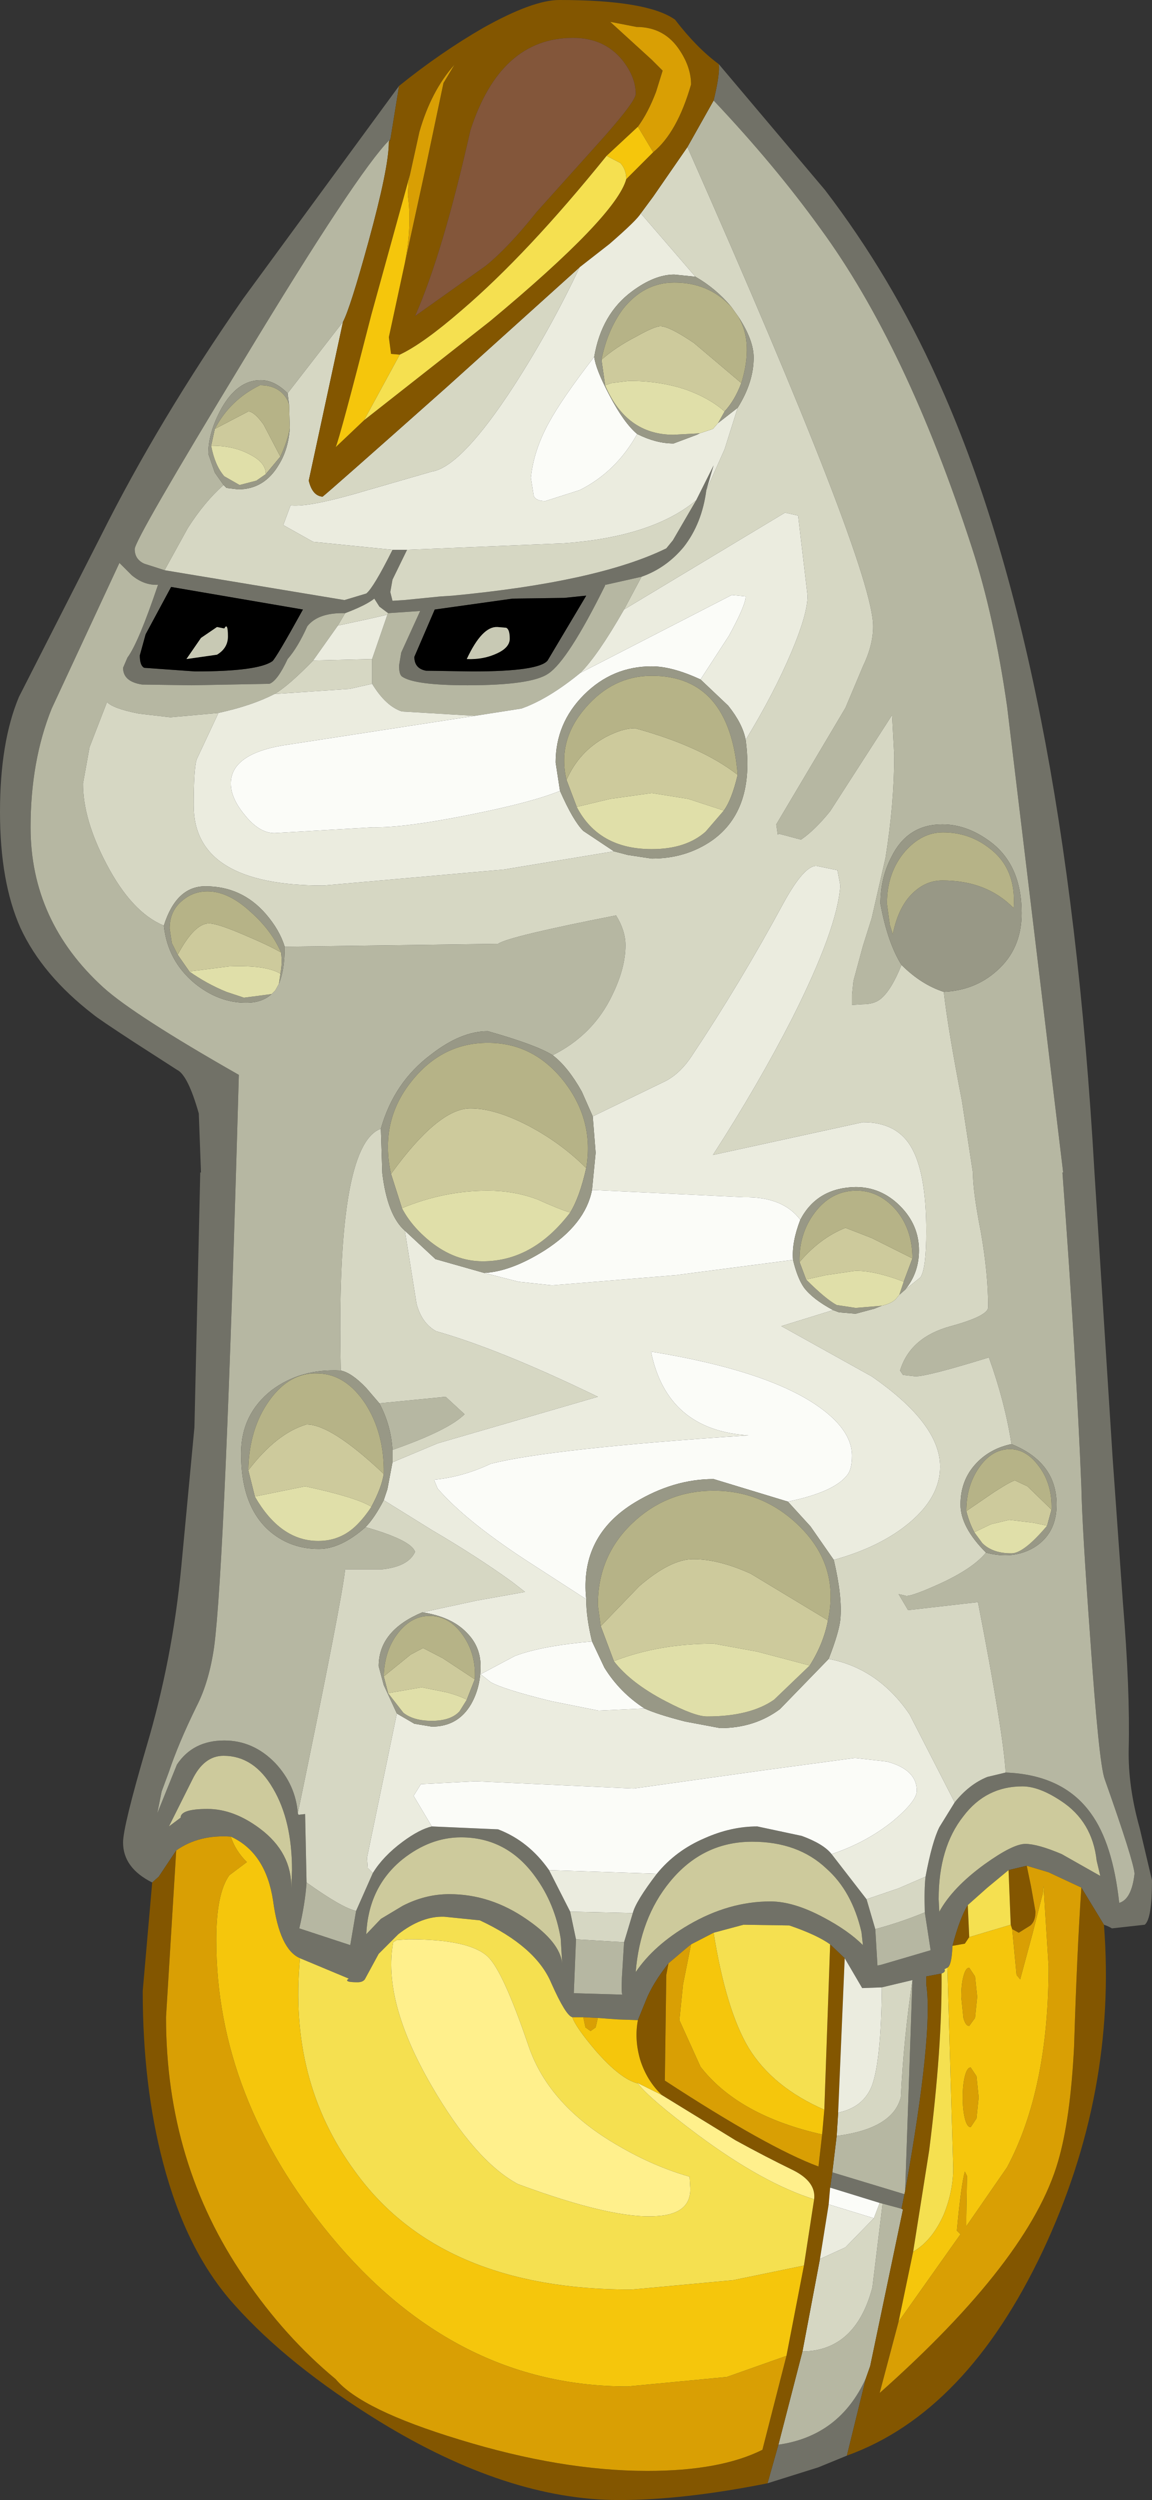 <?xml version="1.0" encoding="UTF-8" standalone="no"?>
<svg xmlns:ffdec="https://www.free-decompiler.com/flash" xmlns:xlink="http://www.w3.org/1999/xlink" ffdec:objectType="shape" height="171.65px" width="79.1px" xmlns="http://www.w3.org/2000/svg">
  <rect width="100%" height="100%" fill="#333333" stroke="none"/>
  <g transform="matrix(1.0, 0.0, 0.0, 1.0, 35.9, 133.6)">
    <path d="M13.1 -126.7 Q13.55 -128.55 13.45 -129.2 L20.75 -120.55 Q25.3 -114.6 28.45 -107.6 37.25 -88.3 39.25 -53.1 L40.5 -33.45 41.2 -23.6 Q41.7 -17.55 41.6 -13.5 41.55 -10.95 42.35 -8.1 L43.2 -4.5 Q43.2 -1.85 42.7 -1.45 L40.45 -1.2 Q40.2 -1.35 39.9 -1.45 L38.35 -4.0 36.1 -5.05 34.6 -5.5 33.35 -5.2 31.9 -4.0 30.55 -2.8 Q30.0 -1.9 29.5 0.0 29.45 1.35 29.15 1.5 L28.95 1.6 Q29.05 1.8 28.75 1.9 L27.7 2.1 27.7 2.65 Q28.2 5.95 26.25 16.85 L26.75 2.35 24.65 2.85 23.3 2.9 22.1 0.85 21.1 -0.1 Q20.2 -0.75 18.3 -1.4 L15.15 -1.45 13.1 -0.9 11.55 -0.1 Q11.4 0.0 10.0 1.2 8.9 2.6 8.45 3.75 L7.9 5.1 6.5 5.05 5.15 4.95 4.15 4.9 3.4 4.9 Q2.95 4.8 1.95 2.55 0.9 0.05 -2.95 -1.75 L-5.4 -2.0 Q-6.95 -2.05 -8.55 -0.8 L-9.9 0.55 -10.85 2.3 Q-11.0 2.5 -11.35 2.5 -12.35 2.5 -11.95 2.25 L-15.3 0.85 Q-16.7 0.25 -17.15 -3.1 -17.65 -6.4 -20.05 -7.5 -22.25 -7.65 -23.8 -6.55 L-25.0 -4.75 -25.45 -4.35 Q-27.45 -5.35 -27.45 -7.1 -27.45 -8.2 -25.85 -13.65 -24.05 -19.7 -23.45 -26.05 L-22.55 -35.6 -22.15 -53.1 -22.1 -53.1 -22.25 -57.15 Q-23.0 -59.8 -23.75 -60.15 L-26.7 -62.05 Q-29.15 -63.65 -29.5 -63.95 -33.0 -66.65 -34.5 -69.9 -35.9 -73.05 -35.9 -77.85 -35.9 -82.65 -34.6 -85.75 L-28.95 -96.85 Q-25.0 -104.75 -19.2 -113.1 L-8.5 -127.7 -9.1 -124.0 -9.15 -124.0 Q-11.35 -121.8 -19.15 -108.9 -26.65 -96.55 -26.65 -95.9 -26.65 -95.2 -26.0 -94.9 L-24.6 -94.45 -12.25 -92.4 -10.75 -92.85 Q-10.25 -93.25 -8.95 -95.85 L-7.95 -95.85 -8.95 -93.8 -9.1 -92.95 -8.95 -92.35 -8.15 -92.4 -5.65 -92.65 -4.85 -92.7 Q5.15 -93.65 9.85 -95.95 L10.3 -96.5 11.9 -99.25 13.1 -101.65 12.6 -99.95 Q12.3 -97.65 11.05 -96.05 9.85 -94.6 8.15 -94.0 L5.7 -93.45 5.65 -93.45 5.65 -93.4 Q3.1 -88.25 1.75 -87.35 0.6 -86.55 -3.8 -86.55 -7.45 -86.55 -8.3 -87.15 -8.5 -87.3 -8.5 -87.9 L-8.35 -88.8 -7.05 -91.65 -9.25 -91.5 -9.85 -91.95 -10.2 -92.5 Q-10.75 -92.05 -12.2 -91.5 -14.05 -91.55 -14.8 -90.6 -15.45 -89.15 -16.15 -88.35 -16.85 -86.85 -17.4 -86.65 L-22.75 -86.55 -26.15 -86.6 Q-27.45 -86.8 -27.45 -87.75 L-27.15 -88.45 Q-26.4 -89.45 -25.05 -93.45 -26.0 -93.4 -26.85 -94.1 L-27.7 -94.95 -32.35 -84.95 Q-33.8 -81.35 -33.8 -76.8 -33.8 -70.35 -28.8 -65.8 -26.7 -63.9 -19.5 -59.8 -20.45 -26.1 -21.2 -20.5 -21.55 -18.1 -22.4 -16.45 -23.65 -13.9 -24.3 -11.95 L-24.8 -10.6 -25.1 -9.1 -23.75 -12.45 Q-22.65 -14.1 -20.5 -14.1 -18.5 -14.1 -17.0 -12.55 -15.6 -11.05 -15.45 -9.1 L-15.4 -9.0 -14.95 -9.05 -14.85 -4.35 Q-14.95 -2.9 -15.35 -1.2 L-11.85 -0.05 -11.45 -2.4 -10.3 -5.0 Q-9.6 -6.15 -8.25 -7.15 -7.1 -8.0 -6.25 -8.2 L-1.7 -8.0 Q0.4 -7.2 1.8 -5.2 L3.25 -2.35 3.65 -0.45 3.5 3.25 6.85 3.35 Q6.75 3.35 6.8 2.2 L6.95 -0.25 7.55 -2.25 Q7.75 -3.05 9.2 -4.95 10.5 -6.55 12.5 -7.4 14.3 -8.2 16.1 -8.2 L19.15 -7.55 Q20.65 -7.0 21.2 -6.3 L23.6 -3.2 24.2 -1.15 24.35 1.35 24.6 1.3 28.0 0.3 27.6 -2.3 Q27.55 -3.9 27.65 -4.75 28.1 -7.15 28.6 -8.15 L29.65 -9.85 Q30.65 -11.1 31.9 -11.6 L33.15 -11.9 Q37.1 -11.75 39.0 -9.1 40.5 -7.05 40.95 -2.95 41.8 -3.2 42.0 -4.95 41.95 -5.8 39.95 -11.45 39.55 -12.55 38.95 -21.25 38.4 -28.8 38.35 -31.5 38.0 -40.25 37.05 -53.1 L37.1 -53.1 33.25 -85.1 Q32.35 -91.35 30.85 -95.95 26.35 -109.85 20.4 -117.95 17.3 -122.25 13.1 -126.7 M2.85 -92.55 L-0.7 -92.5 -6.05 -91.75 -7.45 -88.5 Q-7.45 -87.7 -6.65 -87.55 L-3.45 -87.5 Q1.1 -87.5 1.7 -88.25 L4.35 -92.7 4.3 -92.7 2.85 -92.55 M-4.25 -7.45 Q-6.35 -7.45 -8.25 -5.95 -10.6 -4.05 -10.75 -0.8 L-9.75 -1.85 -8.25 -2.75 Q-6.7 -3.55 -5.05 -3.55 -2.2 -3.55 0.3 -1.8 2.55 -0.25 2.7 1.2 L2.6 -0.5 Q2.2 -2.9 0.85 -4.75 -1.1 -7.45 -4.25 -7.45 M15.75 -7.15 Q12.35 -7.15 10.1 -4.4 8.05 -1.9 7.75 1.8 9.0 -0.05 11.4 -1.45 14.15 -3.05 17.0 -3.05 18.6 -3.05 20.65 -1.95 22.35 -1.05 23.35 -0.05 L23.25 -0.95 Q22.6 -3.75 20.85 -5.3 18.9 -7.15 15.75 -7.15 M34.3 -10.95 Q31.8 -10.95 30.25 -8.9 28.55 -6.75 28.55 -3.2 L28.6 -2.25 28.6 -2.35 Q29.5 -4.0 31.7 -5.6 33.65 -7.0 34.5 -7.0 35.35 -7.0 37.0 -6.3 L39.65 -4.8 39.4 -5.85 Q39.1 -8.55 36.95 -9.95 35.45 -10.95 34.3 -10.95 M26.2 17.05 L26.0 18.05 24.7 17.7 24.5 17.65 21.1 16.6 21.25 15.55 26.2 17.05 M23.55 29.7 L22.25 35.0 20.3 35.8 16.8 36.9 17.55 34.25 Q21.75 33.65 23.55 29.7 M-22.5 -87.5 Q-18.2 -87.5 -17.2 -88.2 -16.95 -88.4 -15.1 -91.75 L-24.15 -93.3 -25.9 -90.05 -26.3 -88.6 Q-26.3 -87.9 -26.0 -87.75 L-22.5 -87.5 M-20.55 -13.05 Q-21.9 -13.05 -22.7 -11.4 L-24.3 -8.2 -23.5 -8.8 Q-23.5 -9.4 -21.65 -9.4 -19.85 -9.4 -18.05 -8.05 -15.85 -6.4 -15.9 -3.95 L-15.85 -5.2 Q-15.85 -8.6 -17.15 -10.8 -18.45 -13.05 -20.55 -13.05" fill="#717167" fill-rule="evenodd" stroke="none"/>
    <path d="M13.1 -126.7 Q17.3 -122.25 20.4 -117.95 26.35 -109.85 30.85 -95.95 32.35 -91.35 33.25 -85.1 L37.1 -53.1 37.05 -53.1 Q38.0 -40.25 38.35 -31.5 38.4 -28.8 38.95 -21.25 39.55 -12.55 39.95 -11.45 41.95 -5.8 42.0 -4.95 41.8 -3.2 40.95 -2.95 40.5 -7.05 39.0 -9.1 37.1 -11.75 33.15 -11.9 33.0 -14.6 31.25 -23.6 L26.45 -23.05 25.8 -24.15 26.25 -24.05 Q26.5 -23.9 28.6 -24.85 30.9 -25.9 31.8 -27.0 33.65 -26.5 35.1 -27.35 36.65 -28.3 36.65 -30.3 36.65 -33.2 33.55 -34.45 33.1 -37.35 32.0 -40.4 27.8 -39.1 26.95 -39.1 L26.1 -39.2 25.9 -39.5 Q26.6 -41.8 29.4 -42.55 31.95 -43.25 31.95 -43.85 31.95 -46.15 31.45 -49.0 30.9 -51.8 30.9 -53.1 L30.15 -58.0 Q29.2 -62.9 28.9 -65.5 31.05 -65.6 32.55 -66.95 34.25 -68.45 34.25 -70.9 34.25 -74.35 31.9 -75.95 30.4 -77.0 28.8 -77.0 26.4 -77.0 25.3 -74.75 24.55 -73.3 24.55 -71.55 25.05 -68.85 26.0 -67.35 25.3 -65.6 24.55 -65.0 24.1 -64.65 23.35 -64.65 L22.6 -64.6 22.6 -65.3 22.7 -66.25 23.35 -68.65 23.95 -70.55 24.9 -74.7 Q25.5 -78.45 25.5 -81.75 L25.35 -84.5 21.1 -77.9 Q20.05 -76.6 19.1 -75.95 L17.6 -76.35 17.5 -76.3 17.4 -77.0 22.15 -85.0 23.35 -87.85 Q24.05 -89.3 24.05 -90.6 24.05 -94.7 11.3 -123.5 L13.1 -126.7 M27.6 -2.3 L28.0 0.3 24.6 1.3 24.35 1.35 24.2 -1.15 Q25.9 -1.6 27.6 -2.3 M6.95 -0.25 L6.8 2.2 Q6.75 3.35 6.85 3.35 L3.5 3.25 3.65 -0.45 6.95 -0.25 M-11.45 -2.4 L-11.85 -0.05 -15.35 -1.2 Q-14.95 -2.9 -14.85 -4.35 -12.4 -2.6 -11.45 -2.4 M-15.45 -9.1 Q-15.6 -11.05 -17.0 -12.55 -18.5 -14.1 -20.5 -14.1 -22.65 -14.1 -23.75 -12.45 L-25.1 -9.1 -24.8 -10.6 -24.3 -11.95 Q-23.65 -13.9 -22.4 -16.45 -21.55 -18.1 -21.2 -20.5 -20.45 -26.1 -19.5 -59.8 -26.7 -63.9 -28.8 -65.8 -33.8 -70.35 -33.8 -76.8 -33.8 -81.35 -32.35 -84.95 L-27.7 -94.95 -26.85 -94.1 Q-26.0 -93.4 -25.05 -93.45 -26.4 -89.45 -27.15 -88.45 L-27.45 -87.75 Q-27.45 -86.8 -26.15 -86.6 L-22.75 -86.55 -17.4 -86.65 Q-16.85 -86.85 -16.15 -88.35 -15.45 -89.15 -14.8 -90.6 -14.05 -91.55 -12.2 -91.5 L-12.7 -90.65 -14.4 -88.25 Q-16.1 -86.5 -17.05 -85.95 -18.6 -85.15 -20.9 -84.65 L-24.2 -84.35 -26.35 -84.6 Q-28.15 -84.95 -28.55 -85.4 L-29.75 -82.3 -30.2 -79.8 Q-30.2 -77.35 -28.6 -74.3 -26.85 -70.95 -24.65 -70.05 -24.4 -67.65 -22.55 -66.1 -20.9 -64.75 -19.0 -64.75 -17.9 -64.75 -17.25 -65.35 L-17.0 -65.6 -16.75 -66.05 Q-16.35 -67.0 -16.35 -68.6 L-1.7 -68.8 Q-1.0 -69.3 6.4 -70.75 7.05 -69.7 7.05 -68.7 7.05 -67.15 6.15 -65.3 4.85 -62.55 2.05 -61.15 0.95 -61.85 -2.4 -62.8 -4.25 -62.8 -6.3 -61.2 -8.85 -59.3 -9.75 -56.1 -12.85 -55.0 -12.5 -39.5 -15.25 -39.65 -17.25 -38.15 -19.35 -36.5 -19.35 -33.8 -19.35 -30.1 -17.3 -28.4 -15.9 -27.25 -14.0 -27.25 -12.5 -27.25 -10.8 -28.75 -7.65 -27.85 -7.4 -27.05 -7.85 -26.05 -9.65 -25.85 L-12.2 -25.85 Q-12.4 -23.85 -15.45 -9.1 M-9.25 -91.5 L-7.05 -91.65 -8.35 -88.8 -8.5 -87.9 Q-8.5 -87.3 -8.3 -87.15 -7.45 -86.55 -3.8 -86.55 0.6 -86.55 1.75 -87.35 3.1 -88.25 5.65 -93.4 L5.65 -93.45 5.7 -93.45 8.15 -94.0 6.95 -91.75 Q5.15 -88.6 3.95 -87.4 1.75 -85.6 -0.1 -84.95 L-3.3 -84.45 -8.3 -84.75 Q-9.4 -85.1 -10.35 -86.65 L-10.35 -88.35 -9.3 -91.4 -9.25 -91.5 M-24.6 -94.45 L-26.0 -94.9 Q-26.65 -95.2 -26.65 -95.9 -26.65 -96.55 -19.15 -108.9 -11.35 -121.8 -9.15 -124.0 L-9.2 -123.85 Q-9.2 -122.1 -10.6 -117.0 -11.85 -112.45 -12.35 -111.5 L-16.15 -106.6 Q-17.05 -107.5 -18.0 -107.5 -19.6 -107.5 -20.7 -105.55 -21.6 -103.9 -21.6 -102.45 L-21.15 -101.15 -20.55 -100.3 Q-21.85 -99.15 -23.0 -97.35 L-24.6 -94.45 M26.75 2.35 L26.25 16.85 26.2 17.05 21.25 15.55 21.55 13.05 Q25.4 12.55 25.95 10.4 26.15 6.35 26.75 2.35 M26.0 18.05 L26.1 18.1 23.85 28.85 23.55 29.7 Q21.75 33.65 17.55 34.25 L19.2 27.85 Q22.85 27.8 24.0 23.45 L24.7 17.7 26.0 18.05 M-9.85 -37.25 L-5.3 -37.7 -4.0 -36.5 Q-5.1 -35.4 -8.95 -34.05 -9.05 -35.75 -9.85 -37.25" fill="#b6b7a2" fill-rule="evenodd" stroke="none"/>
    <path d="M33.15 -11.9 L31.9 -11.6 Q30.65 -11.1 29.65 -9.85 L26.55 -15.9 Q24.4 -19.05 21.0 -19.7 21.7 -21.5 21.8 -22.4 21.95 -23.95 21.35 -26.5 24.6 -27.4 26.6 -29.1 28.65 -30.85 28.65 -32.9 28.65 -35.85 23.95 -39.1 L17.75 -42.55 21.3 -43.65 21.7 -43.5 22.85 -43.4 24.15 -43.75 24.65 -43.95 Q25.3 -44.1 25.6 -44.4 L25.85 -44.7 26.25 -45.05 27.3 -45.9 Q27.7 -46.5 27.7 -49.05 27.7 -53.2 26.6 -54.95 25.6 -56.55 23.35 -56.55 L13.05 -54.3 Q16.15 -59.1 18.5 -63.7 21.6 -69.85 21.8 -72.8 L21.6 -73.85 20.15 -74.15 Q19.3 -74.15 17.9 -71.6 14.9 -66.05 11.6 -61.1 10.85 -59.95 9.85 -59.4 L4.8 -56.95 4.05 -58.65 Q3.1 -60.35 2.05 -61.15 4.85 -62.55 6.15 -65.3 7.05 -67.15 7.05 -68.7 7.05 -69.7 6.4 -70.75 -1.0 -69.3 -1.7 -68.8 L-16.35 -68.6 Q-16.7 -69.75 -17.65 -70.85 -19.3 -72.75 -21.8 -72.75 -23.8 -72.75 -24.65 -70.05 -26.85 -70.95 -28.6 -74.3 -30.2 -77.35 -30.2 -79.8 L-29.75 -82.3 -28.55 -85.4 Q-28.15 -84.95 -26.35 -84.6 L-24.2 -84.35 -20.9 -84.65 -22.4 -81.45 Q-22.6 -80.75 -22.6 -78.3 -22.6 -72.8 -13.7 -72.8 L-1.3 -73.9 6.25 -75.15 7.2 -74.9 8.85 -74.65 Q11.2 -74.65 13.0 -75.9 15.95 -78.0 15.3 -82.8 17.25 -86.0 18.45 -88.85 19.55 -91.45 19.55 -92.7 L18.9 -98.2 18.0 -98.4 6.95 -91.75 8.15 -94.0 Q9.85 -94.6 11.05 -96.05 12.3 -97.65 12.6 -99.95 L13.85 -102.75 14.75 -105.6 Q15.85 -107.35 15.85 -109.05 15.85 -110.25 14.8 -111.85 L14.3 -112.55 Q13.25 -113.8 11.85 -114.6 L8.1 -118.95 8.95 -120.1 11.3 -123.5 Q24.05 -94.7 24.05 -90.6 24.05 -89.3 23.35 -87.85 L22.15 -85.0 17.4 -77.0 17.5 -76.3 17.6 -76.35 19.1 -75.95 Q20.05 -76.6 21.1 -77.9 L25.35 -84.5 25.5 -81.75 Q25.5 -78.45 24.9 -74.7 L23.95 -70.55 23.35 -68.65 22.7 -66.25 22.6 -65.3 22.6 -64.6 23.35 -64.65 Q24.1 -64.65 24.55 -65.0 25.3 -65.6 26.0 -67.35 27.35 -66.0 28.9 -65.5 29.2 -62.9 30.15 -58.0 L30.9 -53.1 Q30.9 -51.8 31.45 -49.0 31.95 -46.15 31.95 -43.85 31.95 -43.25 29.4 -42.55 26.6 -41.8 25.9 -39.5 L26.1 -39.2 26.95 -39.1 Q27.8 -39.1 32.0 -40.4 33.1 -37.35 33.55 -34.45 32.1 -34.15 31.15 -33.15 30.05 -32.0 30.05 -30.3 30.05 -28.75 31.8 -27.0 30.9 -25.9 28.6 -24.85 26.5 -23.9 26.25 -24.05 L25.8 -24.15 26.45 -23.05 31.25 -23.6 Q33.0 -14.6 33.15 -11.9 M27.65 -4.75 Q27.55 -3.9 27.6 -2.3 25.9 -1.6 24.2 -1.15 L23.6 -3.2 25.8 -3.95 27.65 -4.75 M7.55 -2.25 L6.95 -0.25 3.65 -0.45 3.25 -2.35 7.55 -2.25 M-10.3 -5.0 L-11.45 -2.4 Q-12.4 -2.6 -14.85 -4.35 L-14.95 -9.05 -15.4 -9.0 -15.45 -9.1 Q-12.4 -23.85 -12.2 -25.85 L-9.65 -25.85 Q-7.85 -26.05 -7.4 -27.05 -7.65 -27.85 -10.8 -28.75 -10.2 -29.35 -9.55 -30.6 L-6.25 -28.55 Q-3.1 -26.7 -0.75 -25.0 L0.15 -24.3 -3.2 -23.7 -6.9 -22.9 Q-9.9 -21.65 -9.9 -19.2 L-9.55 -17.9 -8.65 -15.95 -10.7 -6.05 -10.65 -5.35 -10.3 -5.0 M-12.2 -91.5 Q-10.75 -92.05 -10.2 -92.5 L-9.85 -91.95 -9.25 -91.5 -9.3 -91.4 -10.6 -91.1 -12.7 -90.65 -12.2 -91.5 M11.9 -99.25 L10.3 -96.5 9.85 -95.95 Q5.15 -93.65 -4.85 -92.7 L-5.65 -92.65 -8.15 -92.4 -8.95 -92.35 -9.1 -92.95 -8.95 -93.8 -7.95 -95.85 2.85 -96.3 Q8.9 -96.75 11.9 -99.25 M-8.95 -95.85 Q-10.25 -93.25 -10.75 -92.85 L-12.25 -92.4 -24.6 -94.45 -23.0 -97.35 Q-21.85 -99.15 -20.55 -100.3 L-20.35 -100.1 -19.55 -100.0 Q-17.75 -100.0 -16.75 -101.7 -16.1 -102.75 -16.0 -104.2 L-16.05 -105.8 -16.15 -106.6 -12.35 -111.5 -14.7 -100.6 Q-14.45 -99.55 -13.75 -99.5 -13.35 -99.8 -5.25 -107.0 L3.9 -115.25 Q1.9 -111.0 -0.65 -107.05 -4.1 -101.75 -6.1 -101.25 L-6.15 -101.25 -10.65 -99.95 Q-14.65 -98.75 -15.95 -98.9 L-16.45 -97.55 -14.4 -96.4 -8.95 -95.85 M24.65 2.85 L26.75 2.35 Q26.15 6.35 25.95 10.4 25.4 12.55 21.55 13.05 L21.65 11.45 Q23.35 11.1 23.95 9.65 24.6 7.95 24.65 2.85 M-8.1 -49.1 L-7.3 -44.1 Q-6.95 -42.75 -5.95 -42.2 -1.55 -40.95 5.15 -37.7 L-5.85 -34.5 -8.95 -33.2 -8.95 -34.05 Q-5.1 -35.4 -4.0 -36.5 L-5.3 -37.7 -9.85 -37.25 -10.75 -38.3 Q-11.75 -39.35 -12.5 -39.5 -12.85 -55.0 -9.75 -56.1 L-9.65 -53.05 Q-9.3 -50.15 -8.1 -49.1 M24.5 17.65 L24.7 17.7 24.0 23.45 Q22.85 27.8 19.2 27.85 L20.4 21.5 22.15 20.7 24.1 18.7 24.5 17.65 M-10.35 -88.35 L-10.35 -86.65 -11.9 -86.3 -17.05 -85.95 Q-16.1 -86.5 -14.4 -88.25 L-10.35 -88.35" fill="#d6d7c3" fill-rule="evenodd" stroke="none"/>
    <path d="M8.95 -123.15 Q10.6 -124.5 11.55 -127.8 11.55 -128.95 10.8 -130.1 9.75 -131.75 7.8 -131.75 L6.0 -132.1 8.85 -129.5 9.6 -128.75 9.15 -127.3 Q8.6 -125.85 7.9 -124.9 L5.75 -122.9 Q0.3 -116.15 -4.2 -112.3 -6.85 -110.0 -8.45 -109.25 L-9.05 -109.3 -9.2 -110.45 -8.1 -115.55 -6.65 -122.2 -5.45 -127.9 -4.7 -129.15 Q-6.3 -127.35 -7.1 -124.55 L-7.75 -121.6 -10.4 -112.0 Q-12.55 -103.6 -12.85 -102.9 L-10.9 -104.75 -2.25 -111.55 Q6.4 -118.75 7.1 -121.3 L8.95 -123.15 M3.45 -131.0 Q-1.55 -131.0 -3.6 -124.65 -5.5 -116.2 -7.4 -111.9 L-2.55 -115.35 Q-1.0 -116.6 0.95 -119.05 L4.9 -123.45 Q7.75 -126.6 7.75 -127.15 7.75 -128.3 6.85 -129.45 5.6 -131.0 3.45 -131.0 M13.45 -129.2 Q13.55 -128.55 13.1 -126.7 L11.3 -123.5 8.95 -120.1 8.1 -118.95 Q7.85 -118.5 5.95 -116.85 L3.9 -115.25 -5.25 -107.0 Q-13.35 -99.8 -13.75 -99.5 -14.45 -99.55 -14.7 -100.6 L-12.35 -111.5 Q-11.85 -112.45 -10.6 -117.0 -9.2 -122.1 -9.2 -123.85 L-9.1 -124.0 -8.5 -127.7 Q-5.65 -130.0 -2.7 -131.7 0.7 -133.6 2.5 -133.6 8.55 -133.6 10.45 -132.25 11.95 -130.3 13.45 -129.2 M-25.45 -4.35 L-25.0 -4.75 -23.8 -6.55 -24.5 4.9 Q-24.5 14.95 -19.1 22.8 -16.35 26.85 -12.85 29.75 -11.1 31.85 -4.35 33.9 2.65 36.05 8.55 36.05 13.55 36.05 16.45 34.6 L18.1 28.15 19.3 21.95 20.0 17.4 Q20.15 16.2 18.55 15.4 16.6 14.45 14.6 13.35 L9.55 10.25 Q8.5 9.25 8.05 7.8 7.65 6.4 7.9 5.1 L8.45 3.75 Q8.9 2.6 10.0 1.2 L9.85 2.0 9.75 9.25 Q16.8 13.85 20.3 15.15 L20.55 12.95 20.7 11.25 21.1 -0.1 22.1 0.85 21.65 11.45 21.55 13.05 21.25 15.55 21.1 16.6 21.0 17.75 20.4 21.5 19.2 27.85 17.55 34.25 16.8 36.9 Q11.05 38.05 6.6 38.05 -1.05 38.05 -9.85 32.65 -16.1 28.8 -19.8 24.65 -23.1 21.0 -24.7 14.9 -26.1 9.6 -26.1 3.1 L-25.45 -4.35 M26.25 16.85 Q28.2 5.95 27.7 2.65 L27.7 2.1 28.75 1.9 Q28.8 6.95 27.9 14.05 L26.8 21.0 25.8 25.8 24.5 30.7 Q34.8 21.55 36.75 14.8 37.6 11.9 37.85 6.9 38.05 0.4 38.35 -4.0 L39.9 -1.45 Q40.8 10.1 35.7 20.95 30.45 32.05 22.25 35.0 L23.55 29.7 23.85 28.85 26.1 18.1 26.0 18.05 26.2 17.05 26.25 16.85 M29.5 0.0 Q30.0 -1.9 30.55 -2.8 L30.65 -0.6 30.35 -0.15 29.5 0.0 M33.35 -5.2 L34.6 -5.5 34.9 -4.05 35.2 -2.35 Q35.2 -1.7 34.85 -1.4 L34.05 -0.9 33.6 -1.15 33.5 -1.45 33.35 -5.2" fill="#835600" fill-rule="evenodd" stroke="none"/>
    <path d="M7.9 -124.9 Q8.6 -125.85 9.15 -127.3 L9.6 -128.75 8.85 -129.5 6.0 -132.1 7.8 -131.75 Q9.75 -131.75 10.8 -130.1 11.55 -128.95 11.55 -127.8 10.6 -124.5 8.95 -123.15 L7.9 -124.9 M-7.75 -121.6 L-7.1 -124.55 Q-6.3 -127.35 -4.7 -129.15 L-5.45 -127.9 -6.65 -122.2 -8.1 -115.55 Q-7.6 -118.15 -7.9 -120.2 L-7.85 -121.1 -7.75 -121.6 M-23.8 -6.55 Q-22.25 -7.65 -20.05 -7.5 -19.75 -6.55 -18.95 -5.75 L-20.15 -4.85 Q-21.05 -3.6 -21.05 -0.4 -21.05 10.4 -13.2 19.9 -4.65 30.25 7.2 30.25 L14.0 29.6 18.1 28.15 16.45 34.6 Q13.55 36.05 8.55 36.05 2.65 36.05 -4.35 33.9 -11.1 31.85 -12.85 29.75 -16.35 26.85 -19.1 22.8 -24.5 14.95 -24.5 4.9 L-23.8 -6.55 M4.15 4.9 L5.15 4.95 5.0 5.6 4.65 5.85 4.3 5.6 4.15 4.9 M10.0 1.2 Q11.4 0.0 11.55 -0.1 L11.0 2.65 10.75 5.1 12.2 8.3 Q14.8 11.65 20.55 12.95 L20.3 15.15 Q16.8 13.85 9.75 9.25 L9.85 2.0 10.0 1.2 M34.6 -5.5 L36.1 -5.05 38.35 -4.0 Q38.05 0.4 37.85 6.9 37.6 11.9 36.75 14.8 34.8 21.55 24.5 30.7 L25.8 25.8 30.05 19.8 29.8 19.55 Q30.1 16.35 30.35 15.5 L30.5 15.8 30.45 18.6 30.45 19.25 33.25 15.2 Q36.1 9.85 36.1 1.4 L35.75 -4.1 35.7 -3.6 35.0 -0.85 34.15 2.3 33.9 2.0 33.6 -1.15 34.05 -0.9 34.85 -1.4 Q35.2 -1.7 35.2 -2.35 L34.9 -4.05 34.6 -5.5 M31.2 3.5 L31.05 4.95 30.65 5.5 Q30.4 5.5 30.25 4.95 L30.1 3.5 Q30.1 2.65 30.25 2.1 30.4 1.5 30.65 1.5 L31.05 2.1 31.2 3.5 M31.3 10.4 L31.15 11.85 30.75 12.45 Q30.5 12.45 30.35 11.85 30.2 11.25 30.2 10.4 30.2 9.55 30.35 8.95 30.5 8.35 30.75 8.35 L31.15 8.95 31.3 10.4" fill="#d99f04" fill-rule="evenodd" stroke="none"/>
    <path d="M7.9 -124.9 L8.95 -123.15 7.1 -121.3 Q7.1 -121.95 6.7 -122.4 L5.75 -122.9 7.9 -124.9 M-10.9 -104.75 L-12.85 -102.9 Q-12.55 -103.6 -10.4 -112.0 L-7.75 -121.6 -7.85 -121.1 -7.9 -120.2 Q-7.6 -118.15 -8.1 -115.55 L-9.2 -110.45 -9.05 -109.3 -8.45 -109.25 -10.9 -104.75 M-20.05 -7.5 Q-17.65 -6.4 -17.15 -3.1 -16.7 0.25 -15.3 0.85 -16.1 9.25 -11.55 15.45 -5.7 23.6 7.45 23.6 L14.45 22.95 19.3 21.95 18.1 28.15 14.0 29.6 7.2 30.25 Q-4.65 30.25 -13.2 19.9 -21.05 10.4 -21.05 -0.4 -21.05 -3.6 -20.15 -4.85 L-18.95 -5.75 Q-19.75 -6.55 -20.05 -7.5 M3.4 4.9 L4.15 4.9 4.3 5.6 4.65 5.85 5.0 5.6 5.15 4.95 6.5 5.05 7.9 5.1 Q7.65 6.4 8.05 7.8 8.5 9.25 9.55 10.25 L7.85 9.4 7.9 9.45 Q6.7 9.15 5.0 7.2 3.6 5.55 3.4 4.9 M11.55 -0.1 L13.1 -0.9 Q13.95 4.4 15.5 7.0 17.15 9.7 20.7 11.25 L20.55 12.95 Q14.8 11.65 12.2 8.3 L10.75 5.1 11.0 2.65 11.55 -0.1 M15.15 -1.45 L18.3 -1.4 15.15 -1.45 M29.15 1.5 Q29.45 1.35 29.5 0.0 L30.35 -0.15 30.65 -0.6 33.5 -1.45 33.6 -1.15 33.9 2.0 34.15 2.3 35.0 -0.85 35.7 -3.6 35.75 -4.1 36.1 1.4 Q36.1 9.85 33.25 15.2 L30.45 19.25 30.45 18.6 30.5 15.8 30.35 15.5 Q30.1 16.35 29.8 19.55 L30.05 19.8 25.8 25.8 26.8 21.0 Q28.1 20.25 28.9 18.45 29.55 16.85 29.55 15.25 L29.15 1.5 M31.3 10.4 L31.15 8.95 30.75 8.35 Q30.5 8.35 30.35 8.95 30.2 9.55 30.2 10.4 30.2 11.25 30.35 11.85 30.5 12.45 30.75 12.45 L31.15 11.85 31.3 10.4 M31.2 3.5 L31.05 2.1 30.65 1.5 Q30.4 1.5 30.25 2.1 30.1 2.65 30.1 3.5 L30.25 4.95 Q30.4 5.5 30.65 5.5 L31.05 4.95 31.2 3.5" fill="#f5c60c" fill-rule="evenodd" stroke="none"/>
    <path d="M7.1 -121.3 Q6.4 -118.75 -2.25 -111.55 L-10.9 -104.75 -8.45 -109.25 Q-6.85 -110.0 -4.2 -112.3 0.3 -116.15 5.75 -122.9 L6.7 -122.4 Q7.1 -121.95 7.1 -121.3 M-15.3 0.85 L-11.95 2.25 Q-12.35 2.5 -11.35 2.5 -11.0 2.5 -10.85 2.3 L-9.9 0.55 -8.55 -0.8 Q-6.95 -2.05 -5.4 -2.0 L-2.95 -1.75 Q0.9 0.05 1.95 2.55 2.95 4.8 3.4 4.9 3.6 5.55 5.0 7.2 6.7 9.15 7.9 9.45 8.7 10.5 12.05 13.0 16.5 16.3 20.0 17.4 L19.3 21.95 14.45 22.95 7.45 23.6 Q-5.7 23.6 -11.55 15.45 -16.1 9.25 -15.3 0.85 M13.1 -0.9 L15.15 -1.45 18.3 -1.4 Q20.2 -0.75 21.1 -0.1 L20.7 11.25 Q17.15 9.7 15.5 7.0 13.95 4.4 13.1 -0.9 M28.75 1.9 Q29.05 1.8 28.95 1.6 L29.15 1.5 29.55 15.25 Q29.55 16.85 28.9 18.45 28.1 20.25 26.8 21.0 L27.9 14.05 Q28.8 6.95 28.75 1.9 M30.55 -2.8 L31.9 -4.0 33.35 -5.2 33.5 -1.45 30.65 -0.6 30.55 -2.8 M-8.9 -0.25 Q-9.65 3.75 -6.3 9.55 -3.3 14.75 -0.35 16.35 6.25 18.8 9.25 18.55 11.5 18.4 11.5 16.7 L11.45 15.85 Q9.0 15.15 6.6 13.75 1.8 11.0 0.4 6.9 -1.35 1.75 -2.4 0.75 -3.65 -0.45 -7.85 -0.45 L-8.65 -0.4 -8.9 -0.25" fill="#f5e050" fill-rule="evenodd" stroke="none"/>
    <path d="M29.65 -9.85 L28.6 -8.15 Q28.1 -7.15 27.65 -4.75 L25.8 -3.95 23.6 -3.2 21.2 -6.3 Q23.6 -7.1 25.45 -8.6 27.05 -9.95 27.05 -10.65 27.05 -12.1 25.0 -12.65 L22.8 -12.9 16.5 -12.05 7.6 -10.8 -3.25 -11.3 -7.0 -11.1 -7.5 -10.3 -6.25 -8.2 Q-7.1 -8.0 -8.25 -7.15 -9.6 -6.15 -10.3 -5.0 L-10.65 -5.35 -10.7 -6.05 -8.65 -15.95 -7.45 -15.25 -6.25 -15.05 Q-4.45 -15.05 -3.55 -16.6 -2.9 -17.75 -2.9 -19.2 -2.9 -20.55 -3.85 -21.5 -4.9 -22.6 -6.9 -22.9 L-3.2 -23.7 0.15 -24.3 -0.75 -25.0 Q-3.1 -26.7 -6.25 -28.55 L-9.55 -30.6 -9.3 -31.35 -8.95 -33.2 -5.85 -34.5 5.15 -37.7 Q-1.55 -40.95 -5.95 -42.2 -6.95 -42.75 -7.3 -44.1 L-8.1 -49.1 -6.0 -47.15 -2.65 -46.2 -0.3 -45.6 2.0 -45.35 10.5 -46.05 18.55 -47.1 Q18.85 -45.85 19.3 -45.2 19.9 -44.4 21.3 -43.65 L17.75 -42.55 23.95 -39.1 Q28.65 -35.85 28.65 -32.9 28.65 -30.85 26.6 -29.1 24.6 -27.4 21.35 -26.5 L19.75 -28.8 18.2 -30.5 Q21.35 -31.15 22.25 -32.3 22.6 -32.7 22.6 -33.65 22.6 -35.5 20.05 -37.2 16.5 -39.55 8.8 -40.8 9.9 -35.4 15.5 -35.05 1.95 -34.15 -2.2 -33.1 -4.1 -32.2 -6.1 -32.0 L-5.85 -31.4 Q-4.0 -29.25 0.1 -26.55 L4.35 -23.8 Q4.35 -22.55 4.75 -20.9 1.3 -20.6 -0.55 -19.9 L-2.9 -18.65 -2.2 -18.1 Q-1.3 -17.6 1.95 -16.8 L5.2 -16.15 8.35 -16.3 Q9.2 -15.9 11.15 -15.4 L13.55 -14.95 Q15.9 -14.95 17.65 -16.25 L21.0 -19.7 Q24.4 -19.05 26.55 -15.9 L29.65 -9.85 M9.2 -4.95 Q7.75 -3.05 7.55 -2.25 L3.25 -2.35 1.8 -5.2 9.2 -4.95 M12.6 -99.95 L13.1 -101.65 11.9 -99.25 Q8.9 -96.75 2.85 -96.3 L-7.95 -95.85 -8.95 -95.85 -14.4 -96.4 -16.45 -97.55 -15.95 -98.9 Q-14.65 -98.75 -10.65 -99.95 L-6.15 -101.25 -6.1 -101.25 Q-4.1 -101.75 -0.65 -107.05 1.9 -111.0 3.9 -115.25 L5.95 -116.85 Q7.85 -118.5 8.1 -118.95 L11.85 -114.6 10.4 -114.75 Q9.05 -114.75 7.5 -113.6 5.4 -112.05 4.9 -109.1 2.7 -106.25 1.8 -104.6 0.75 -102.7 0.55 -100.8 L0.75 -99.55 Q0.9 -99.2 1.55 -99.2 L3.9 -99.95 Q6.4 -101.2 7.85 -103.8 9.15 -103.15 10.35 -103.15 L11.95 -103.75 12.15 -103.85 13.05 -104.15 13.4 -104.55 14.75 -105.6 13.85 -102.75 12.6 -99.95 M22.1 0.85 L23.3 2.9 24.65 2.85 Q24.6 7.95 23.95 9.65 23.35 11.1 21.65 11.45 L22.1 0.85 M12.2 -86.95 L14.15 -89.95 Q15.3 -92.05 15.3 -92.65 L14.35 -92.75 3.95 -87.4 Q5.15 -88.6 6.95 -91.75 L18.0 -98.4 18.9 -98.2 19.55 -92.7 Q19.55 -91.45 18.45 -88.85 17.25 -86.0 15.3 -82.8 15.1 -83.9 14.1 -85.15 L12.2 -86.95 M-3.3 -84.45 L-15.95 -82.5 Q-20.05 -81.95 -20.05 -79.8 -20.05 -78.8 -19.1 -77.65 -18.1 -76.4 -17.05 -76.4 L-10.3 -76.8 Q-8.2 -76.75 -3.7 -77.65 0.6 -78.5 2.55 -79.3 3.45 -77.25 4.15 -76.55 L6.25 -75.15 -1.3 -73.9 -13.7 -72.8 Q-22.6 -72.8 -22.6 -78.3 -22.6 -80.75 -22.4 -81.45 L-20.9 -84.65 Q-18.6 -85.15 -17.05 -85.95 L-11.9 -86.3 -10.35 -86.65 Q-9.4 -85.1 -8.3 -84.75 L-3.3 -84.45 M4.8 -56.95 L9.85 -59.4 Q10.85 -59.95 11.6 -61.1 14.9 -66.05 17.9 -71.6 19.3 -74.15 20.15 -74.15 L21.6 -73.85 21.8 -72.8 Q21.6 -69.85 18.5 -63.7 16.15 -59.1 13.05 -54.3 L23.35 -56.55 Q25.6 -56.55 26.6 -54.95 27.7 -53.2 27.7 -49.05 27.7 -46.5 27.3 -45.9 L26.25 -45.05 Q27.2 -46.2 27.2 -47.75 27.2 -49.5 25.9 -50.8 24.6 -52.1 22.85 -52.1 20.2 -52.05 19.05 -49.85 17.85 -51.45 15.15 -51.4 L4.75 -51.9 5.0 -54.45 4.8 -56.95 M24.1 18.7 L22.15 20.7 20.4 21.5 21.0 17.75 24.1 18.7 M-9.3 -91.4 L-10.35 -88.35 -14.4 -88.25 -12.7 -90.65 -10.6 -91.1 -9.3 -91.4" fill="#ebecdf" fill-rule="evenodd" stroke="none"/>
    <path d="M21.2 -6.3 Q20.65 -7.0 19.15 -7.55 L16.1 -8.2 Q14.3 -8.2 12.5 -7.4 10.5 -6.55 9.2 -4.95 L1.8 -5.2 Q0.4 -7.2 -1.7 -8.0 L-6.25 -8.2 -7.5 -10.3 -7.0 -11.1 -3.25 -11.3 7.6 -10.8 16.5 -12.05 22.8 -12.9 25.0 -12.65 Q27.05 -12.1 27.05 -10.65 27.05 -9.95 25.45 -8.6 23.6 -7.1 21.2 -6.3 M4.9 -109.1 Q5.0 -108.25 5.95 -106.45 6.95 -104.55 7.85 -103.8 6.4 -101.2 3.9 -99.95 L1.55 -99.2 Q0.9 -99.2 0.75 -99.55 L0.55 -100.8 Q0.75 -102.7 1.8 -104.6 2.7 -106.25 4.9 -109.1 M3.95 -87.4 L14.35 -92.75 15.3 -92.65 Q15.3 -92.05 14.15 -89.95 L12.2 -86.95 Q10.25 -87.85 8.85 -87.85 6.15 -87.85 4.2 -85.9 2.25 -83.95 2.25 -81.25 L2.55 -79.3 Q0.6 -78.5 -3.7 -77.65 -8.2 -76.75 -10.3 -76.8 L-17.05 -76.4 Q-18.1 -76.4 -19.1 -77.65 -20.05 -78.8 -20.05 -79.8 -20.05 -81.95 -15.95 -82.5 L-3.3 -84.45 -0.1 -84.95 Q1.75 -85.6 3.95 -87.4 M4.75 -51.9 L15.15 -51.4 Q17.85 -51.45 19.05 -49.85 18.45 -48.3 18.55 -47.1 L10.5 -46.05 2.0 -45.35 -0.3 -45.6 -2.65 -46.2 Q-0.8 -46.3 1.5 -47.75 4.3 -49.55 4.75 -51.9 M4.35 -23.8 L0.1 -26.55 Q-4.0 -29.25 -5.85 -31.4 L-6.1 -32.0 Q-4.1 -32.2 -2.2 -33.1 1.95 -34.15 15.5 -35.05 9.9 -35.4 8.8 -40.8 16.5 -39.55 20.05 -37.2 22.6 -35.5 22.6 -33.65 22.6 -32.7 22.25 -32.3 21.35 -31.15 18.2 -30.5 L13.1 -32.05 Q10.35 -32.05 7.7 -30.45 3.9 -28.15 4.35 -23.8 M4.75 -20.9 L5.6 -19.1 Q6.65 -17.4 8.35 -16.3 L5.2 -16.15 1.95 -16.8 Q-1.3 -17.6 -2.2 -18.1 L-2.9 -18.65 -0.55 -19.9 Q1.3 -20.6 4.75 -20.9 M21.0 17.75 L21.1 16.6 24.5 17.65 24.1 18.7 21.0 17.75" fill="#fbfcf8" fill-rule="evenodd" stroke="none"/>
    <path d="M7.9 9.45 L7.85 9.4 9.55 10.25 14.6 13.35 Q16.6 14.45 18.55 15.4 20.15 16.2 20.0 17.4 16.5 16.3 12.05 13.0 8.7 10.5 7.9 9.45 M-8.9 -0.25 L-8.65 -0.4 -7.85 -0.45 Q-3.65 -0.45 -2.4 0.75 -1.35 1.75 0.4 6.9 1.8 11.0 6.6 13.75 9.0 15.15 11.45 15.85 L11.5 16.7 Q11.5 18.4 9.25 18.55 6.25 18.8 -0.35 16.35 -3.3 14.75 -6.3 9.55 -9.65 3.75 -8.9 -0.25" fill="#fff08c" fill-rule="evenodd" stroke="none"/>
    <path d="M3.45 -131.0 Q5.6 -131.0 6.85 -129.45 7.75 -128.3 7.75 -127.15 7.75 -126.6 4.9 -123.45 L0.95 -119.05 Q-1.0 -116.6 -2.55 -115.35 L-7.4 -111.9 Q-5.5 -116.2 -3.6 -124.65 -1.55 -131.0 3.45 -131.0" fill="#83563a" fill-rule="evenodd" stroke="none"/>
    <path d="M5.65 -107.15 L5.4 -108.9 Q6.35 -109.75 7.8 -110.5 9.05 -111.2 9.45 -111.2 10.05 -111.2 11.75 -110.05 L15.0 -107.3 Q14.55 -106.1 13.85 -105.35 12.85 -106.25 11.2 -106.85 9.4 -107.45 7.3 -107.45 L6.1 -107.3 5.65 -107.15 M3.0 -80.05 Q3.85 -82.0 5.7 -83.0 6.85 -83.6 7.7 -83.6 12.25 -82.35 14.75 -80.4 14.35 -78.7 13.8 -77.95 L11.35 -78.75 8.85 -79.15 6.0 -78.75 3.7 -78.2 3.0 -80.05 M3.25 -50.35 Q2.55 -50.55 1.0 -51.25 -0.6 -51.85 -2.4 -51.85 -5.4 -51.85 -8.3 -50.65 L-9.05 -53.0 Q-5.8 -57.5 -3.6 -57.5 -1.95 -57.5 0.3 -56.35 2.6 -55.15 4.35 -53.4 3.9 -51.4 3.25 -50.35 M26.75 -47.2 L26.15 -45.6 Q24.2 -46.35 22.85 -46.35 L20.8 -46.05 19.45 -45.75 19.0 -46.95 Q20.4 -48.6 22.15 -49.3 L23.95 -48.6 26.75 -47.2 M30.45 -29.85 L32.35 -31.15 Q33.6 -31.95 33.8 -31.95 L34.65 -31.55 36.3 -29.95 36.0 -28.85 35.05 -29.05 33.4 -29.25 32.15 -28.95 31.0 -28.4 Q30.65 -29.05 30.45 -29.85 M20.95 -22.35 Q20.65 -20.75 19.7 -19.25 L16.1 -20.2 13.1 -20.75 Q9.35 -20.75 6.25 -19.55 L5.35 -21.95 8.0 -24.7 Q10.15 -26.55 11.7 -26.55 13.45 -26.55 15.65 -25.55 L20.95 -22.35 M-4.25 -7.45 Q-1.1 -7.45 0.85 -4.75 2.2 -2.9 2.6 -0.5 L2.7 1.2 Q2.55 -0.25 0.3 -1.8 -2.2 -3.55 -5.05 -3.55 -6.7 -3.55 -8.25 -2.75 L-9.75 -1.85 -10.75 -0.8 Q-10.6 -4.05 -8.25 -5.95 -6.35 -7.45 -4.25 -7.45 M15.75 -7.15 Q18.9 -7.15 20.85 -5.3 22.6 -3.75 23.25 -0.95 L23.35 -0.05 Q22.35 -1.05 20.65 -1.95 18.6 -3.05 17.0 -3.05 14.15 -3.05 11.4 -1.45 9.0 -0.05 7.75 1.8 8.05 -1.9 10.1 -4.4 12.35 -7.15 15.75 -7.15 M34.3 -10.95 Q35.45 -10.95 36.95 -9.95 39.1 -8.55 39.4 -5.85 L39.65 -4.8 37.0 -6.3 Q35.35 -7.0 34.5 -7.0 33.65 -7.0 31.7 -5.6 29.5 -4.0 28.6 -2.35 L28.6 -2.25 28.55 -3.2 Q28.55 -6.75 30.25 -8.9 31.8 -10.95 34.3 -10.95 M-21.4 -103.0 L-21.15 -104.15 -18.85 -105.35 Q-18.45 -105.35 -17.8 -104.45 L-16.65 -102.25 -17.65 -101.05 Q-17.65 -101.85 -18.75 -102.4 -19.85 -103.0 -21.4 -103.0 M-16.6 -68.2 Q-16.5 -67.45 -16.65 -66.75 -17.65 -67.35 -20.15 -67.25 L-22.9 -66.9 -23.7 -68.05 Q-22.55 -70.2 -21.55 -70.2 -20.95 -70.2 -19.0 -69.35 -17.35 -68.65 -16.6 -68.2 M-9.55 -32.4 Q-9.7 -31.45 -10.4 -30.15 -11.45 -30.8 -14.95 -31.55 L-18.4 -30.85 -18.85 -32.65 Q-16.9 -35.2 -14.85 -35.8 -13.15 -35.8 -9.55 -32.4 M-20.55 -13.05 Q-18.45 -13.05 -17.15 -10.8 -15.85 -8.6 -15.85 -5.2 L-15.9 -3.95 Q-15.85 -6.4 -18.05 -8.05 -19.85 -9.4 -21.65 -9.4 -23.5 -9.4 -23.5 -8.8 L-24.3 -8.2 -22.7 -11.4 Q-21.9 -13.05 -20.55 -13.05 M-3.3 -18.3 L-3.85 -16.9 Q-4.3 -17.15 -5.2 -17.4 L-6.95 -17.75 -9.25 -17.35 -9.55 -18.5 -7.7 -20.0 -6.85 -20.45 -5.5 -19.75 -3.3 -18.3" fill="#cdca9c" fill-rule="evenodd" stroke="none"/>
    <path d="M11.85 -114.6 Q13.25 -113.8 14.3 -112.55 L14.15 -112.7 Q12.65 -114.2 10.4 -114.2 8.3 -114.2 6.85 -112.35 5.8 -110.9 5.4 -108.9 L5.65 -107.15 Q7.1 -103.75 10.35 -103.75 L12.15 -103.85 11.95 -103.75 10.35 -103.15 Q9.15 -103.15 7.85 -103.8 6.95 -104.55 5.95 -106.45 5.0 -108.25 4.9 -109.1 5.4 -112.05 7.5 -113.6 9.05 -114.75 10.4 -114.75 L11.85 -114.6 M14.8 -111.85 Q15.85 -110.25 15.85 -109.05 15.85 -107.35 14.75 -105.6 L13.4 -104.55 13.85 -105.35 Q14.55 -106.1 15.0 -107.3 15.85 -110.05 14.8 -111.85 M26.0 -67.35 Q25.05 -68.85 24.55 -71.55 24.55 -73.3 25.3 -74.75 26.4 -77.0 28.8 -77.0 30.4 -77.0 31.9 -75.95 34.25 -74.35 34.25 -70.9 34.25 -68.45 32.55 -66.95 31.05 -65.6 28.9 -65.5 27.35 -66.0 26.0 -67.35 M33.55 -34.45 Q36.65 -33.2 36.65 -30.3 36.65 -28.3 35.1 -27.35 33.65 -26.5 31.8 -27.0 30.05 -28.75 30.05 -30.3 30.05 -32.0 31.15 -33.15 32.1 -34.15 33.55 -34.45 M25.4 -69.45 Q25.8 -71.45 26.9 -72.4 27.75 -73.15 28.8 -73.15 31.85 -73.15 33.7 -71.25 33.9 -73.95 32.05 -75.35 30.65 -76.45 28.85 -76.45 27.4 -76.45 26.25 -75.15 25.0 -73.7 25.0 -71.55 L25.2 -70.1 25.4 -69.45 M2.55 -79.3 L2.25 -81.25 Q2.25 -83.95 4.2 -85.9 6.15 -87.85 8.85 -87.85 10.25 -87.85 12.2 -86.95 L14.1 -85.15 Q15.1 -83.9 15.3 -82.8 15.95 -78.0 13.0 -75.9 11.2 -74.65 8.85 -74.65 L7.2 -74.9 6.25 -75.15 4.15 -76.55 Q3.45 -77.25 2.55 -79.3 M3.0 -80.05 L3.7 -78.2 Q5.2 -75.3 8.85 -75.3 11.2 -75.3 12.55 -76.5 L13.8 -77.95 Q14.35 -78.7 14.75 -80.4 14.2 -87.2 8.85 -87.2 6.2 -87.2 4.3 -85.0 2.35 -82.75 3.0 -80.05 M4.8 -56.95 L5.0 -54.45 4.75 -51.9 Q4.3 -49.55 1.5 -47.75 -0.8 -46.3 -2.65 -46.2 L-6.0 -47.15 -8.1 -49.1 Q-9.3 -50.15 -9.65 -53.05 L-9.75 -56.1 Q-8.85 -59.3 -6.3 -61.2 -4.25 -62.8 -2.4 -62.8 0.95 -61.85 2.05 -61.15 3.1 -60.35 4.05 -58.65 L4.8 -56.95 M19.05 -49.85 Q20.2 -52.05 22.85 -52.1 24.6 -52.1 25.9 -50.8 27.2 -49.5 27.2 -47.75 27.2 -46.2 26.25 -45.05 L25.85 -44.7 26.15 -45.6 26.75 -47.2 Q26.75 -49.2 25.6 -50.55 24.4 -51.9 22.8 -51.85 21.15 -51.8 20.05 -50.35 18.95 -48.9 19.0 -46.95 L19.45 -45.75 Q20.8 -44.4 21.55 -44.0 L22.85 -43.8 24.65 -43.95 24.15 -43.75 22.85 -43.4 21.7 -43.5 21.3 -43.65 Q19.9 -44.4 19.3 -45.2 18.85 -45.85 18.55 -47.1 18.45 -48.3 19.05 -49.85 M21.35 -26.5 Q21.95 -23.95 21.8 -22.4 21.7 -21.5 21.0 -19.7 L17.65 -16.25 Q15.9 -14.95 13.55 -14.95 L11.15 -15.4 Q9.2 -15.9 8.35 -16.3 6.65 -17.4 5.6 -19.1 L4.75 -20.9 Q4.35 -22.55 4.35 -23.8 3.9 -28.15 7.7 -30.45 10.35 -32.05 13.1 -32.05 L18.2 -30.5 19.75 -28.8 21.35 -26.5 M3.25 -50.35 Q3.9 -51.4 4.35 -53.4 4.9 -56.6 2.9 -59.25 0.8 -62.0 -2.4 -62.0 -5.55 -62.0 -7.65 -59.35 -9.85 -56.6 -9.05 -53.0 L-8.3 -50.65 Q-7.65 -49.4 -6.35 -48.35 -4.65 -47.0 -2.75 -47.0 0.7 -47.0 3.25 -50.35 M36.3 -29.95 Q36.35 -31.7 35.45 -32.9 34.55 -34.15 33.35 -34.1 32.15 -34.05 31.3 -32.8 30.45 -31.55 30.45 -29.85 30.65 -29.05 31.0 -28.4 L31.55 -27.65 Q32.25 -26.95 33.55 -26.95 34.4 -26.95 36.0 -28.85 L36.3 -29.95 M-8.95 -33.2 L-9.3 -31.35 -9.55 -30.6 Q-10.2 -29.35 -10.8 -28.75 -12.5 -27.25 -14.0 -27.25 -15.9 -27.25 -17.3 -28.4 -19.35 -30.1 -19.35 -33.8 -19.35 -36.5 -17.25 -38.15 -15.25 -39.65 -12.5 -39.5 -11.75 -39.35 -10.75 -38.3 L-9.85 -37.25 Q-9.05 -35.75 -8.95 -34.05 L-8.95 -33.2 M-6.9 -22.9 Q-4.9 -22.6 -3.85 -21.5 -2.9 -20.55 -2.9 -19.2 -2.9 -17.75 -3.55 -16.6 -4.45 -15.05 -6.25 -15.05 L-7.45 -15.25 -8.65 -15.95 -9.55 -17.9 -9.9 -19.2 Q-9.9 -21.65 -6.9 -22.9 M20.95 -22.35 Q21.75 -26.05 19.05 -28.75 16.55 -31.25 13.1 -31.25 9.85 -31.25 7.5 -29.0 5.15 -26.75 5.15 -23.4 L5.35 -21.95 6.25 -19.55 Q7.4 -18.05 9.8 -16.8 11.8 -15.75 12.65 -15.75 15.6 -15.75 17.25 -16.9 L19.7 -19.25 Q20.65 -20.75 20.95 -22.35 M-21.4 -103.0 Q-21.15 -101.65 -20.5 -100.9 L-19.45 -100.3 -18.3 -100.6 -17.65 -101.05 -16.65 -102.25 Q-16.15 -103.35 -16.0 -104.2 -16.1 -102.75 -16.75 -101.7 -17.75 -100.0 -19.55 -100.0 L-20.35 -100.1 -20.55 -100.3 -21.15 -101.15 -21.6 -102.45 Q-21.6 -103.9 -20.7 -105.55 -19.6 -107.5 -18.0 -107.5 -17.05 -107.5 -16.15 -106.6 L-16.05 -105.8 -16.15 -106.1 Q-16.7 -107.15 -18.05 -107.15 -20.1 -106.15 -21.15 -104.15 L-21.4 -103.0 M-24.65 -70.05 Q-23.8 -72.75 -21.8 -72.75 -19.3 -72.75 -17.65 -70.85 -16.7 -69.75 -16.35 -68.6 -16.35 -67.0 -16.75 -66.05 L-16.65 -66.75 Q-16.5 -67.45 -16.6 -68.2 -17.25 -69.7 -18.65 -70.95 -20.2 -72.4 -21.65 -72.4 -22.65 -72.4 -23.4 -71.75 -24.25 -71.05 -24.25 -69.85 L-24.1 -68.85 -23.7 -68.05 -22.9 -66.9 Q-21.7 -66.05 -20.35 -65.5 L-19.15 -65.1 -17.25 -65.35 Q-17.9 -64.75 -19.0 -64.75 -20.9 -64.75 -22.55 -66.1 -24.4 -67.65 -24.65 -70.05 M-9.55 -32.4 Q-9.5 -35.15 -10.8 -37.2 -12.15 -39.25 -14.05 -39.3 -16.0 -39.4 -17.4 -37.45 -18.8 -35.5 -18.85 -32.65 L-18.4 -30.85 Q-16.65 -27.8 -14.05 -27.8 -12.5 -27.8 -11.4 -28.9 -10.85 -29.45 -10.4 -30.15 -9.7 -31.45 -9.55 -32.4 M-3.3 -18.3 Q-3.2 -20.0 -4.1 -21.3 -5.0 -22.6 -6.3 -22.65 -7.6 -22.7 -8.55 -21.5 -9.5 -20.3 -9.55 -18.5 L-9.25 -17.35 -8.2 -16.0 Q-7.5 -15.45 -6.25 -15.45 -4.95 -15.45 -4.35 -16.1 L-3.85 -16.9 -3.3 -18.3" fill="#989886" fill-rule="evenodd" stroke="none"/>
    <path d="M5.4 -108.9 Q5.8 -110.9 6.85 -112.35 8.3 -114.2 10.4 -114.2 12.65 -114.2 14.15 -112.7 L14.3 -112.55 14.8 -111.85 Q15.85 -110.05 15.0 -107.3 L11.75 -110.05 Q10.05 -111.2 9.45 -111.2 9.05 -111.2 7.8 -110.5 6.35 -109.75 5.4 -108.9 M25.4 -69.45 L25.2 -70.1 25.0 -71.55 Q25.0 -73.7 26.25 -75.15 27.4 -76.45 28.85 -76.45 30.65 -76.45 32.05 -75.35 33.9 -73.95 33.7 -71.25 31.85 -73.15 28.8 -73.15 27.75 -73.15 26.9 -72.4 25.8 -71.45 25.4 -69.45 M14.75 -80.4 Q12.25 -82.35 7.7 -83.6 6.85 -83.6 5.7 -83.0 3.85 -82.0 3.0 -80.05 2.35 -82.75 4.3 -85.0 6.2 -87.2 8.85 -87.2 14.2 -87.2 14.75 -80.4 M4.35 -53.4 Q2.6 -55.15 0.3 -56.35 -1.95 -57.5 -3.6 -57.5 -5.8 -57.5 -9.05 -53.0 -9.85 -56.6 -7.65 -59.35 -5.55 -62.0 -2.4 -62.0 0.8 -62.0 2.9 -59.25 4.9 -56.6 4.35 -53.4 M19.0 -46.95 Q18.95 -48.9 20.05 -50.35 21.15 -51.8 22.8 -51.85 24.4 -51.9 25.6 -50.55 26.75 -49.2 26.75 -47.2 L23.95 -48.6 22.15 -49.3 Q20.4 -48.6 19.0 -46.95 M36.3 -29.95 L34.65 -31.55 33.8 -31.95 Q33.6 -31.95 32.35 -31.15 L30.45 -29.85 Q30.45 -31.55 31.3 -32.8 32.15 -34.05 33.35 -34.1 34.55 -34.15 35.45 -32.9 36.35 -31.7 36.3 -29.95 M5.35 -21.95 L5.15 -23.4 Q5.15 -26.75 7.5 -29.0 9.85 -31.25 13.1 -31.25 16.55 -31.25 19.05 -28.75 21.75 -26.05 20.95 -22.35 L15.65 -25.55 Q13.45 -26.55 11.7 -26.55 10.15 -26.55 8.0 -24.7 L5.35 -21.95 M-21.15 -104.15 Q-20.1 -106.15 -18.05 -107.15 -16.7 -107.15 -16.15 -106.1 L-16.05 -105.8 -16.0 -104.2 Q-16.15 -103.35 -16.65 -102.25 L-17.8 -104.45 Q-18.45 -105.35 -18.85 -105.35 L-21.15 -104.15 M-23.7 -68.05 L-24.1 -68.85 -24.25 -69.85 Q-24.25 -71.05 -23.4 -71.75 -22.65 -72.4 -21.65 -72.4 -20.2 -72.4 -18.65 -70.95 -17.25 -69.7 -16.6 -68.2 -17.35 -68.65 -19.0 -69.35 -20.95 -70.2 -21.55 -70.2 -22.55 -70.2 -23.7 -68.05 M-18.85 -32.65 Q-18.8 -35.5 -17.4 -37.45 -16.0 -39.4 -14.05 -39.3 -12.15 -39.25 -10.8 -37.2 -9.5 -35.15 -9.55 -32.4 -13.15 -35.8 -14.85 -35.8 -16.9 -35.2 -18.85 -32.65 M-9.55 -18.5 Q-9.5 -20.3 -8.55 -21.5 -7.6 -22.7 -6.3 -22.65 -5.0 -22.6 -4.1 -21.3 -3.2 -20.0 -3.3 -18.3 L-5.5 -19.75 -6.85 -20.45 -7.7 -20.0 -9.55 -18.5" fill="#b6b387" fill-rule="evenodd" stroke="none"/>
    <path d="M12.15 -103.85 L10.35 -103.75 Q7.1 -103.75 5.65 -107.15 L6.1 -107.3 7.3 -107.45 Q9.4 -107.45 11.2 -106.85 12.85 -106.25 13.85 -105.35 L13.4 -104.55 13.05 -104.15 12.15 -103.85 M3.7 -78.2 L6.0 -78.75 8.85 -79.15 11.35 -78.75 13.8 -77.95 12.55 -76.5 Q11.2 -75.3 8.85 -75.3 5.2 -75.3 3.7 -78.2 M25.85 -44.7 L25.6 -44.4 Q25.3 -44.1 24.65 -43.95 L22.85 -43.8 21.55 -44.0 Q20.8 -44.4 19.45 -45.75 L20.8 -46.05 22.85 -46.35 Q24.2 -46.35 26.15 -45.6 L25.85 -44.7 M-8.3 -50.65 Q-5.4 -51.85 -2.4 -51.85 -0.6 -51.85 1.0 -51.25 2.55 -50.55 3.25 -50.35 0.7 -47.0 -2.75 -47.0 -4.65 -47.0 -6.35 -48.35 -7.65 -49.4 -8.3 -50.65 M31.0 -28.4 L32.15 -28.95 33.4 -29.25 35.05 -29.05 36.0 -28.85 Q34.4 -26.95 33.55 -26.95 32.25 -26.95 31.55 -27.65 L31.0 -28.4 M19.7 -19.25 L17.25 -16.9 Q15.6 -15.75 12.65 -15.75 11.8 -15.75 9.8 -16.8 7.4 -18.05 6.25 -19.55 9.35 -20.75 13.1 -20.75 L16.1 -20.2 19.7 -19.25 M-17.65 -101.05 L-18.3 -100.6 -19.45 -100.3 -20.5 -100.9 Q-21.15 -101.65 -21.4 -103.0 -19.85 -103.0 -18.75 -102.4 -17.65 -101.85 -17.65 -101.05 M-16.75 -66.05 L-17.0 -65.6 -17.25 -65.35 -19.15 -65.1 -20.35 -65.5 Q-21.7 -66.05 -22.9 -66.9 L-20.15 -67.25 Q-17.65 -67.35 -16.65 -66.75 L-16.75 -66.05 M-10.4 -30.15 Q-10.85 -29.45 -11.4 -28.9 -12.5 -27.8 -14.05 -27.8 -16.65 -27.8 -18.4 -30.85 L-14.95 -31.55 Q-11.45 -30.8 -10.4 -30.15 M-3.85 -16.9 L-4.35 -16.1 Q-4.95 -15.45 -6.25 -15.45 -7.5 -15.45 -8.2 -16.0 L-9.25 -17.35 -6.95 -17.75 -5.2 -17.4 Q-4.3 -17.15 -3.85 -16.9" fill="#e0dfa9" fill-rule="evenodd" stroke="none"/>
    <path d="M2.85 -92.55 L4.3 -92.7 4.35 -92.7 1.7 -88.25 Q1.1 -87.5 -3.45 -87.5 L-6.65 -87.55 Q-7.45 -87.7 -7.45 -88.5 L-6.05 -91.75 -0.7 -92.5 2.85 -92.55 M-3.85 -88.35 Q-2.7 -88.3 -1.75 -88.75 -0.9 -89.15 -0.9 -89.75 -0.9 -90.4 -1.15 -90.5 L-1.75 -90.55 Q-2.8 -90.6 -3.85 -88.35 M-22.5 -87.5 L-26.0 -87.75 Q-26.3 -87.9 -26.3 -88.6 L-25.9 -90.05 -24.15 -93.3 -15.1 -91.75 Q-16.95 -88.4 -17.2 -88.2 -18.2 -87.5 -22.5 -87.5 M-23.1 -88.35 L-21.0 -88.65 Q-20.25 -89.1 -20.25 -89.9 -20.25 -90.9 -20.5 -90.45 L-21.0 -90.55 -22.1 -89.8 -23.1 -88.35" fill="#000000" fill-rule="evenodd" stroke="none"/>
    <path d="M-3.85 -88.35 Q-2.8 -90.6 -1.75 -90.55 L-1.15 -90.5 Q-0.9 -90.4 -0.9 -89.75 -0.9 -89.15 -1.75 -88.75 -2.7 -88.3 -3.85 -88.35 M-23.1 -88.35 L-22.1 -89.8 -21.0 -90.55 -20.5 -90.45 Q-20.25 -90.9 -20.25 -89.9 -20.25 -89.1 -21.0 -88.65 L-23.1 -88.35" fill="#c8c9b4" fill-rule="evenodd" stroke="none"/>
  </g>
</svg>
